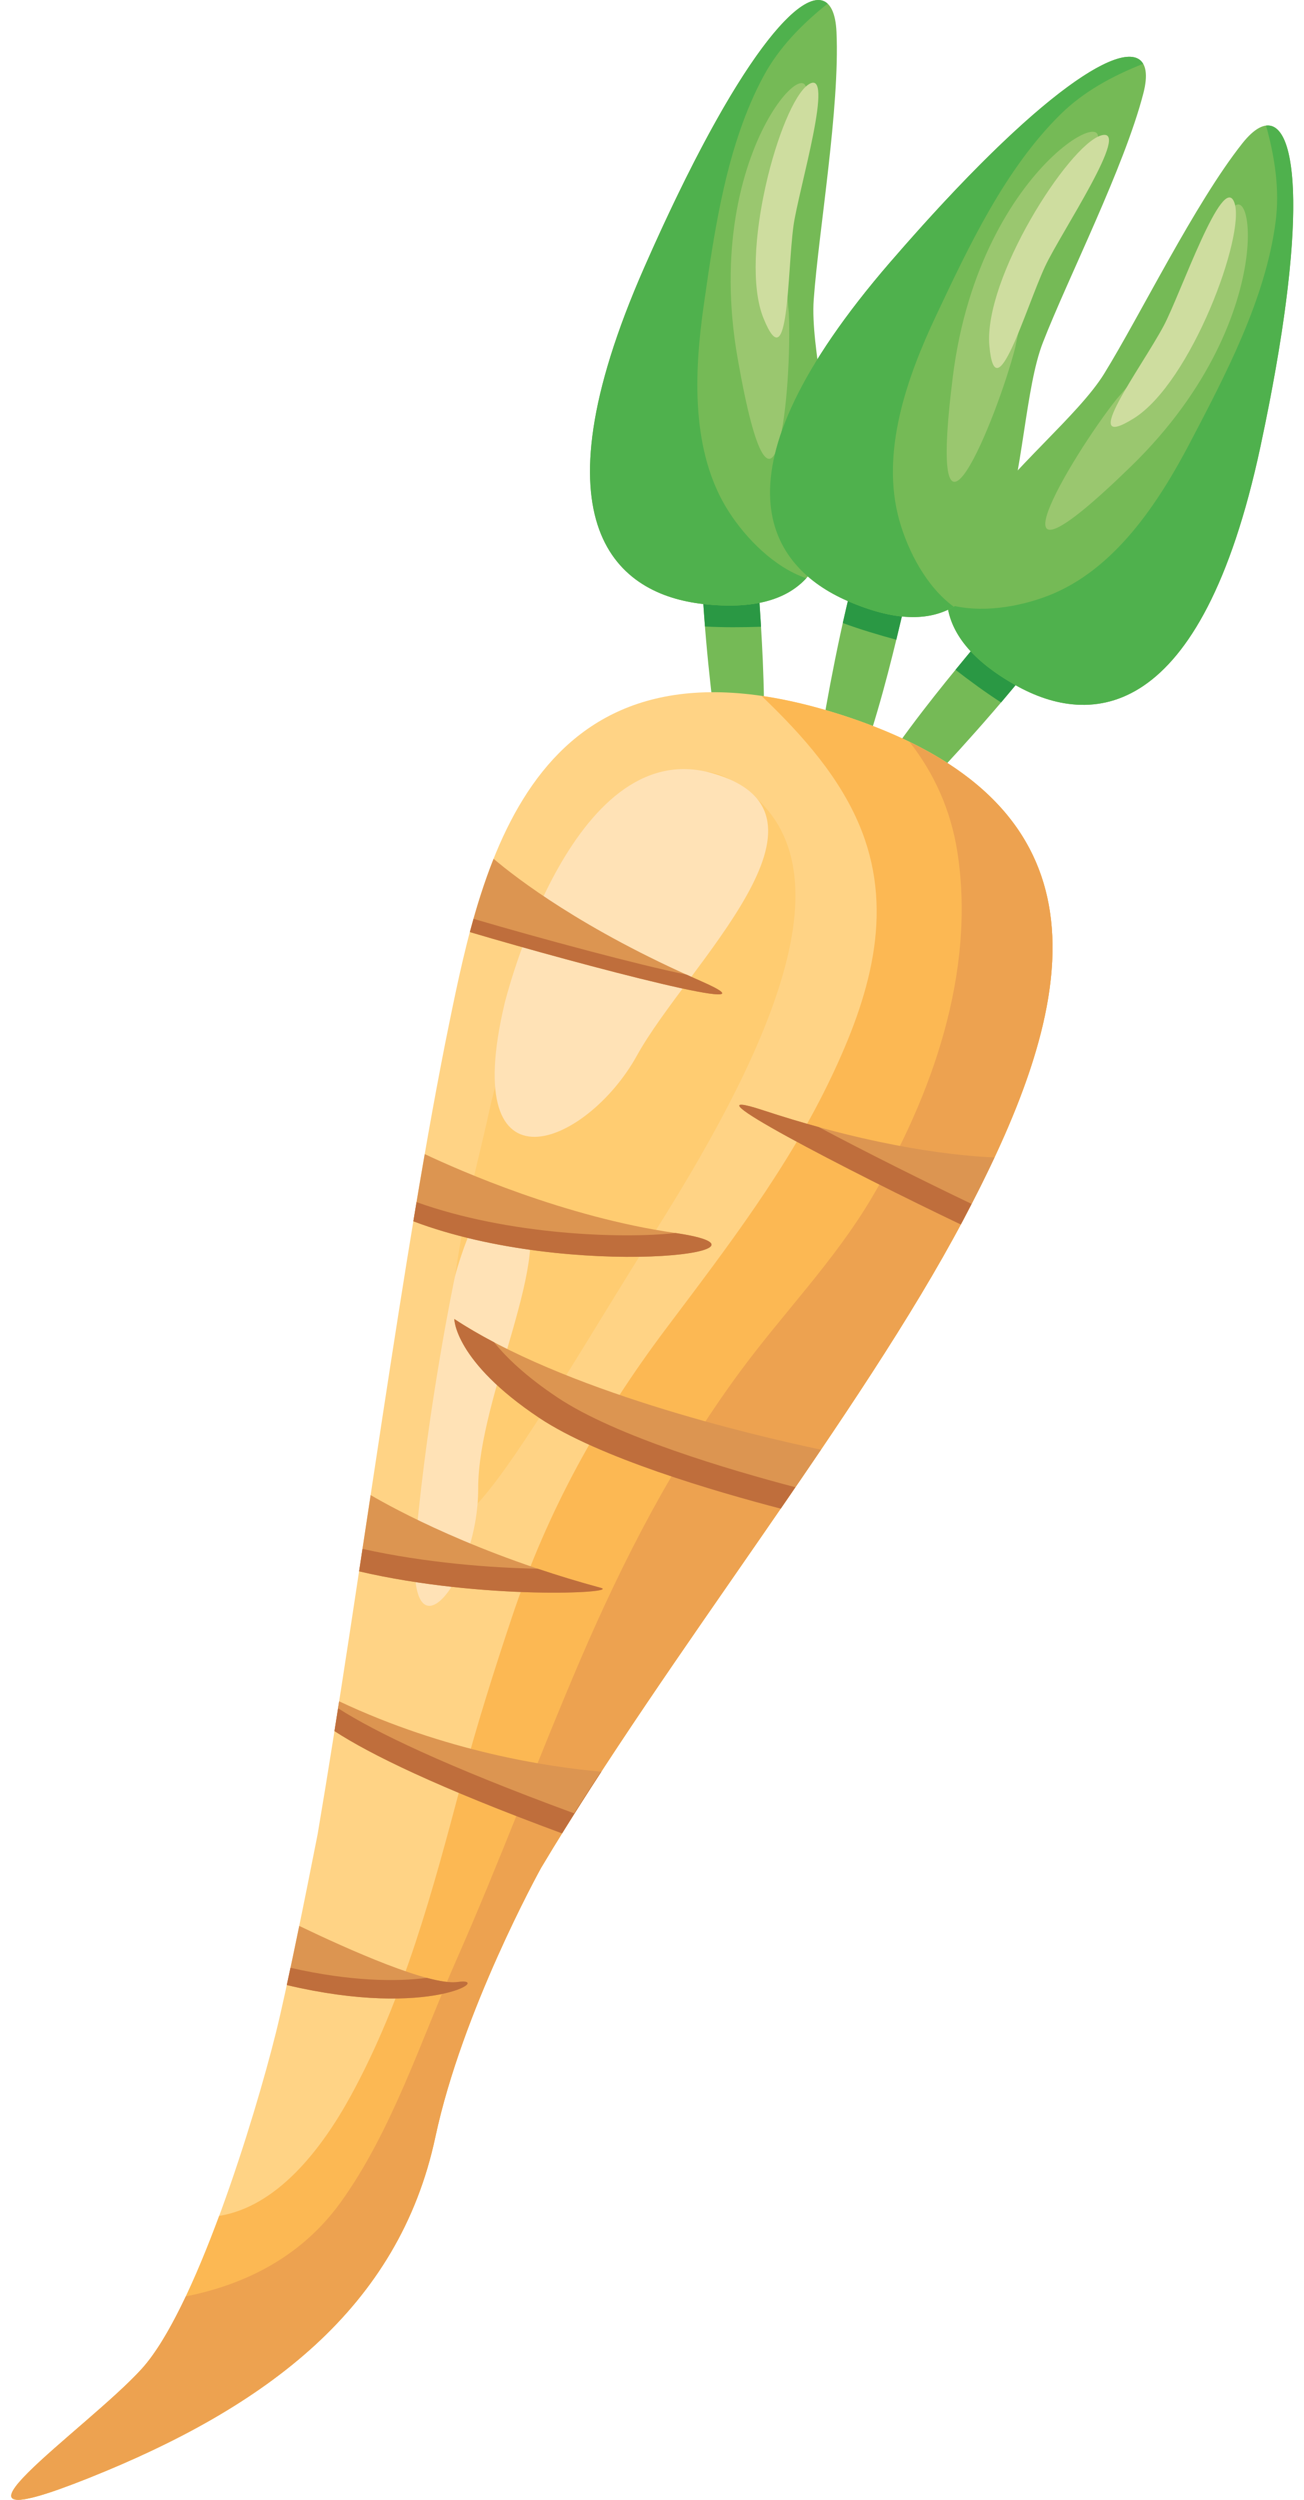 <svg width="48" height="92" viewBox="0 0 48 92" fill="none" xmlns="http://www.w3.org/2000/svg">
<g clip-path="url(#clip0_222_170954)">
<path d="M36.01 23.634C34 26.064 31.229 29.356 29.113 34.415C29.113 34.415 30.601 32.458 33.078 29.959C34.412 28.614 36.212 26.669 37.763 24.752C37.188 24.364 36.613 23.977 36.01 23.633V23.634Z" fill="#75BA56"/>
<path d="M36.85 25.852C37.16 25.487 37.466 25.119 37.763 24.752C37.188 24.364 36.613 23.977 36.011 23.633C35.744 23.956 35.462 24.295 35.172 24.651C35.715 25.07 36.268 25.477 36.85 25.852V25.852Z" fill="#2A9844"/>
<path d="M37.39 25.221C40.128 26.765 44.212 26.636 46.395 16.444C48.579 6.252 47.467 3.083 45.73 5.276C43.982 7.482 41.979 11.589 40.644 13.753C38.769 16.794 30.847 21.532 37.39 25.221H37.39Z" fill="#75BA56"/>
<path d="M46.395 16.444C48.179 8.117 47.763 4.48 46.603 4.623C46.929 5.794 47.11 6.986 46.954 8.17C46.582 11.003 45.122 13.778 43.809 16.282C42.653 18.489 41.041 20.962 38.603 21.916C37.518 22.339 36.06 22.593 34.866 22.232C34.991 23.266 35.717 24.278 37.389 25.221C40.128 26.765 44.211 26.636 46.395 16.444Z" fill="#4FB14D"/>
<path d="M41.11 14.678C41.11 14.678 44.242 11.203 45.104 8.278C45.966 5.353 47.449 11.497 41.651 17.145C35.853 22.794 39.451 16.76 41.11 14.678Z" fill="#9AC76F"/>
<path d="M42.837 11.988C43.451 10.836 45.018 6.281 45.438 7.46C45.858 8.638 43.848 14.077 41.735 15.397C39.622 16.716 42.013 13.533 42.837 11.988Z" fill="#CEDD9F"/>
<path d="M27.928 21.749C28.136 24.896 28.457 29.188 27.211 34.528C27.211 34.528 27.15 32.07 26.603 28.594C26.309 26.723 25.988 24.092 25.852 21.631C26.545 21.652 27.238 21.674 27.928 21.749Z" fill="#75BA56"/>
<path d="M25.95 23.057C25.912 22.58 25.879 22.102 25.854 21.631C26.546 21.652 27.239 21.674 27.929 21.749C27.957 22.167 27.986 22.607 28.014 23.066C27.329 23.088 26.642 23.094 25.95 23.057H25.95Z" fill="#2A9844"/>
<path d="M25.881 22.229C22.758 21.879 19.521 19.385 23.715 9.843C27.908 0.3 30.664 -1.619 30.791 1.176C30.917 3.988 30.138 8.49 29.953 11.026C29.694 14.589 33.346 23.067 25.881 22.229Z" fill="#75BA56"/>
<path d="M23.715 9.843C27.141 2.046 29.607 -0.66 30.464 0.135C29.514 0.894 28.67 1.754 28.104 2.806C26.748 5.321 26.307 8.426 25.906 11.224C25.553 13.69 25.412 16.639 26.832 18.839C27.463 19.818 28.497 20.876 29.677 21.282C28.971 22.048 27.79 22.443 25.881 22.229C22.758 21.879 19.521 19.385 23.715 9.843Z" fill="#4FB14D"/>
<path d="M29.035 11.503C29.035 11.503 28.529 6.852 29.541 3.976C30.554 1.099 25.756 5.213 27.152 13.186C28.549 21.16 29.161 14.161 29.035 11.503Z" fill="#9AC76F"/>
<path d="M29.208 8.311C29.384 7.018 30.779 2.406 29.749 3.117C28.718 3.827 27.165 9.414 28.107 11.72C29.047 14.027 28.972 10.046 29.208 8.312V8.311Z" fill="#CEDD9F"/>
<path d="M33.299 22.261C32.571 25.33 31.616 29.526 28.855 34.264C28.855 34.264 29.52 31.897 30.02 28.413C30.288 26.538 30.756 23.929 31.35 21.537C32.006 21.761 32.661 21.986 33.299 22.26V22.261Z" fill="#75BA56"/>
<path d="M31.023 22.929C31.128 22.462 31.237 21.995 31.351 21.538C32.006 21.762 32.661 21.987 33.3 22.261C33.203 22.669 33.101 23.098 32.993 23.544C32.332 23.364 31.674 23.168 31.023 22.929Z" fill="#2A9844"/>
<path d="M31.202 22.118C28.319 20.864 25.96 17.529 32.774 9.642C39.589 1.755 42.788 0.732 42.086 3.439C41.38 6.165 39.31 10.238 38.388 12.608C37.093 15.937 38.089 25.114 31.201 22.118H31.202Z" fill="#75BA56"/>
<path d="M32.774 9.642C38.341 3.198 41.494 1.337 42.079 2.348C40.949 2.795 39.889 3.368 39.038 4.207C37.002 6.212 35.668 9.05 34.461 11.607C33.398 13.86 32.396 16.637 33.106 19.157C33.422 20.279 34.099 21.594 35.107 22.329C34.207 22.853 32.962 22.884 31.201 22.118C28.318 20.864 25.959 17.529 32.773 9.642H32.774Z" fill="#4FB14D"/>
<path d="M37.37 12.793C37.37 12.793 38.254 8.2 40.068 5.748C41.883 3.297 36.086 5.817 35.075 13.849C34.065 21.881 36.708 15.372 37.37 12.793Z" fill="#9AC76F"/>
<path d="M38.475 9.794C39.024 8.609 41.713 4.613 40.519 4.988C39.326 5.364 36.199 10.246 36.419 12.728C36.64 15.209 37.739 11.382 38.474 9.794H38.475Z" fill="#CEDD9F"/>
<path d="M35.447 44.915C39.367 37.515 41.726 29.786 31.003 26.32C19.648 22.651 17.744 31.766 16.538 37.647C14.87 45.788 13.232 58.431 11.691 67.509C11.252 69.743 10.55 73.229 10.156 74.81C9.374 77.95 7.218 84.975 5.214 87.183C3.21 89.392 -3.278 93.809 3.262 91.199C9.802 88.588 14.678 84.954 16.024 78.651C17.016 73.999 19.84 68.882 19.914 68.747C24.578 60.929 31.675 52.036 35.447 44.915H35.447Z" fill="#FFD385"/>
<path d="M31.003 26.32C29.93 25.973 28.941 25.741 28.029 25.609C29.555 27.066 30.98 28.672 31.723 30.588C32.917 33.671 31.979 36.729 30.621 39.596C29.011 42.996 26.768 45.901 24.52 48.892C22.04 52.19 20.154 55.599 18.842 59.521C18.168 61.539 17.53 63.558 16.985 65.614C15.946 69.527 14.867 73.56 12.911 77.133C11.808 79.148 10.179 81.21 8.067 81.551C7.197 83.9 6.188 86.11 5.214 87.183C3.21 89.392 -3.278 93.809 3.262 91.199C9.802 88.588 14.678 84.954 16.024 78.651C17.016 73.999 19.84 68.882 19.914 68.747C24.578 60.929 31.675 52.036 35.447 44.915C39.367 37.515 41.725 29.786 31.003 26.32H31.003Z" fill="#FCB853"/>
<path d="M33.478 27.303C34.376 28.446 35.001 29.804 35.242 31.364C35.924 35.766 34.314 40.326 32.092 44.076C30.696 46.433 28.825 48.323 27.213 50.518C24.816 53.779 22.957 57.367 21.364 61.079C19.792 64.745 18.408 68.489 16.797 72.138C15.503 75.068 14.426 78.43 12.545 81.044C11.129 83.011 9.09 84.066 6.84 84.513C6.307 85.639 5.756 86.587 5.215 87.183C3.211 89.391 -3.277 93.809 3.263 91.198C9.803 88.588 14.68 84.954 16.025 78.65C17.017 73.999 19.841 68.881 19.915 68.746C24.579 60.928 31.676 52.035 35.448 44.914C39.031 38.149 41.308 31.108 33.478 27.303Z" fill="#EDA250"/>
<path d="M18.036 40.762C18.574 38.291 22.649 26.349 26.872 28.688C31.591 31.304 28.678 38.088 24.114 45.32C19.549 52.551 15.221 60.785 16.04 52.806C16.859 44.828 17.303 44.13 18.037 40.762H18.036Z" fill="#FFCC71"/>
<path d="M18.567 36.959C18.567 36.959 20.993 26.965 26.218 28.456C31.443 29.946 25.287 35.514 23.446 38.846C21.605 42.178 16.878 44.124 18.568 36.959H18.567Z" fill="#FFE2B6"/>
<path d="M16.745 46.983C16.745 46.983 17.855 42.604 19.183 44.299C20.511 45.992 17.592 51.371 17.602 54.778C17.613 58.186 14.869 61.543 15.312 56.612C15.755 51.68 16.745 46.983 16.745 46.983Z" fill="#FFE2B6"/>
<path d="M25.792 36.102C21.447 34.205 18.997 32.309 18.169 31.606C17.82 32.484 17.536 33.397 17.296 34.303C21.475 35.54 29.051 37.526 25.791 36.103L25.792 36.102Z" fill="#DC9551"/>
<path d="M35.447 44.915C35.855 44.144 36.246 43.369 36.608 42.596C35.385 42.548 32.384 42.276 28.11 40.867C24.809 39.778 31.39 43.167 35.367 45.064C35.393 45.014 35.421 44.964 35.447 44.915H35.447Z" fill="#DC9551"/>
<path d="M30.141 41.48C29.5 41.304 28.824 41.103 28.11 40.867C24.809 39.778 31.39 43.167 35.367 45.064C35.393 45.014 35.421 44.964 35.447 44.915C35.555 44.713 35.657 44.509 35.762 44.306C34.018 43.473 31.807 42.369 30.141 41.48H30.141Z" fill="#BF6E3C"/>
<path d="M24.825 45.372C20.804 44.792 16.919 43.081 15.634 42.474C15.494 43.279 15.354 44.104 15.215 44.947C21.053 47.153 29.527 46.05 24.825 45.372Z" fill="#DC9551"/>
<path d="M24.87 45.379C22.857 45.598 18.7 45.449 15.333 44.241C15.294 44.475 15.254 44.709 15.215 44.947C21.033 47.146 29.469 46.058 24.87 45.379Z" fill="#BF6E3C"/>
<path d="M25.791 36.102C25.614 36.025 25.445 35.948 25.275 35.87C23.477 35.506 19.94 34.552 17.43 33.816C17.385 33.979 17.339 34.141 17.296 34.303C21.475 35.54 29.051 37.526 25.791 36.103V36.102Z" fill="#BF6E3C"/>
<path d="M16.723 48.542C16.723 48.542 16.725 50.098 19.851 52.183C22.037 53.641 26.343 54.897 28.739 55.521C29.239 54.793 29.735 54.07 30.221 53.352C27.649 52.81 20.712 51.172 16.723 48.542Z" fill="#DC9551"/>
<path d="M20.52 51.43C19.373 50.665 18.647 49.971 18.188 49.4C17.669 49.127 17.177 48.842 16.724 48.543C16.724 48.543 16.726 50.099 19.852 52.183C22.038 53.642 26.344 54.897 28.739 55.522C28.922 55.258 29.097 54.997 29.277 54.734C26.859 54.099 22.668 52.863 20.521 51.431L20.52 51.43Z" fill="#BF6E3C"/>
<path d="M22.114 58.436C17.569 57.208 14.494 55.522 13.643 55.023C13.501 55.963 13.359 56.9 13.218 57.83C17.78 58.892 22.845 58.633 22.114 58.436H22.114Z" fill="#DC9551"/>
<path d="M22.115 58.436C21.289 58.213 20.514 57.974 19.791 57.732C18.087 57.702 15.665 57.519 13.344 57.003C13.302 57.278 13.26 57.555 13.219 57.83C17.781 58.892 22.846 58.633 22.115 58.436Z" fill="#BF6E3C"/>
<path d="M22.134 65.203C20.154 65.028 16.401 64.459 12.485 62.613C12.427 62.981 12.37 63.346 12.312 63.708C13.615 64.559 16.089 65.774 20.69 67.474C21.154 66.724 21.637 65.967 22.134 65.203V65.203Z" fill="#DC9551"/>
<path d="M21.133 66.736C16.368 64.983 13.803 63.739 12.45 62.872C12.463 62.787 12.476 62.7 12.489 62.615L12.485 62.612C12.427 62.98 12.37 63.346 12.312 63.708C13.615 64.558 16.089 65.773 20.69 67.473C21.154 66.723 21.637 65.966 22.134 65.203L22.122 65.201C21.785 65.716 21.453 66.228 21.133 66.736Z" fill="#BF6E3C"/>
<path d="M16.845 72.942C15.825 73.09 12.807 71.74 11.015 70.879C10.859 71.637 10.703 72.383 10.557 73.055C15.877 74.316 18.17 72.751 16.845 72.942V72.942Z" fill="#DC9551"/>
<path d="M16.845 72.942C16.582 72.98 16.184 72.917 15.71 72.79C14.623 72.935 12.934 72.929 10.692 72.42C10.646 72.636 10.601 72.85 10.557 73.055C15.877 74.316 18.17 72.751 16.845 72.942Z" fill="#BF6E3C"/>
</g>
<defs>
<clipPath id="clip0_222_170954">
<rect width="47.193" height="92" fill="white" transform="translate(0.412)"/>
</clipPath>
</defs>
</svg>
